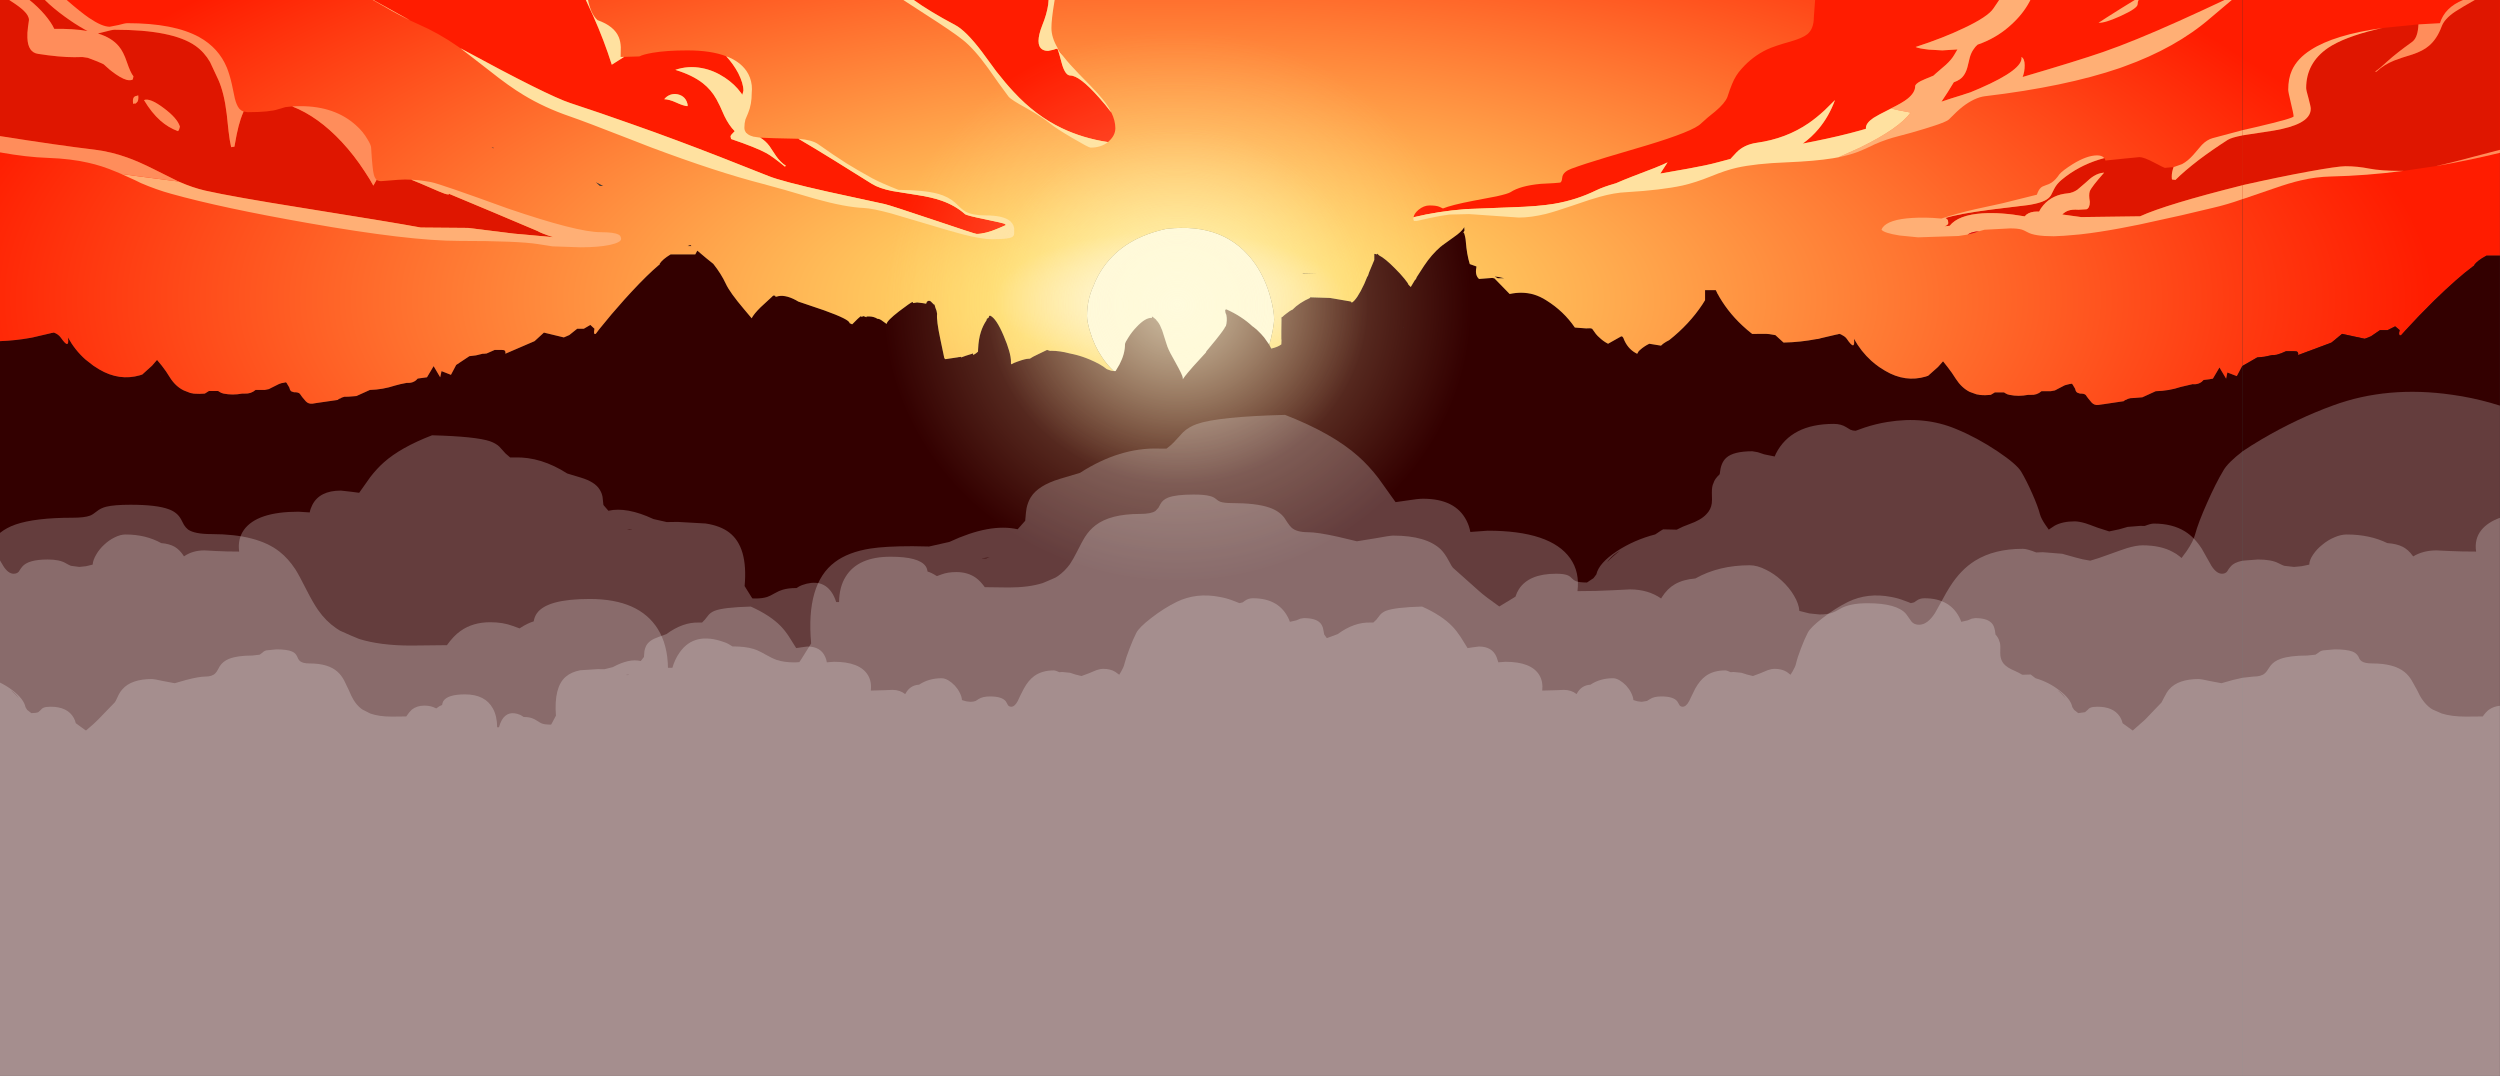 <?xml version="1.0" encoding="UTF-8" standalone="no"?>
<svg xmlns:ffdec="https://www.free-decompiler.com/flash" xmlns:xlink="http://www.w3.org/1999/xlink" ffdec:objectType="shape" height="680.0px" width="1580.0px" xmlns="http://www.w3.org/2000/svg">
  <rect width="100%" height="100%" fill="#333333" stroke="none"/>
  <g transform="matrix(1.0, 0.0, 0.0, 1.0, 0.0, 0.0)">
    <path d="M1250.35 249.4 L1251.25 249.6 1251.35 249.6 Q1254.65 249.95 1258.15 249.55 L1260.75 248.0 1266.55 248.0 1267.5 248.6 Q1268.65 249.35 1270.0 249.55 1275.65 250.75 1281.75 249.55 L1283.4 249.55 Q1287.35 249.8 1290.2 247.25 L1296.0 247.25 1298.7 246.75 1299.95 246.1 Q1300.05 246.0 1300.1 246.0 L1304.95 243.5 1306.6 243.05 1308.05 242.7 1309.5 242.5 1310.15 243.4 1310.5 244.05 1311.05 244.95 Q1311.6 245.7 1311.7 246.5 1312.0 247.65 1312.95 248.2 L1314.55 248.75 1315.35 248.75 Q1316.6 248.75 1317.6 249.2 1318.3 249.55 1318.75 250.45 L1319.75 251.8 1321.9 254.4 Q1323.65 256.3 1326.3 255.9 L1329.05 255.5 1329.15 255.5 1342.25 253.55 1342.3 253.4 1342.5 253.25 1342.65 253.2 1342.9 252.95 1343.05 252.95 1343.1 252.85 1343.85 252.6 1344.8 252.1 1346.4 251.65 1349.05 251.5 1353.95 251.1 1362.4 247.25 Q1370.7 247.05 1378.2 244.55 L1385.9 242.75 1386.45 242.85 Q1389.35 242.95 1391.5 241.3 L1391.8 241.0 1391.9 240.85 1392.0 240.8 Q1392.05 240.65 1392.2 240.65 L1392.25 240.55 1392.65 240.15 1396.65 239.65 1396.8 239.6 1398.55 239.3 1402.7 232.25 1406.9 239.3 1407.7 235.4 1413.65 237.7 1416.95 231.45 1417.35 231.2 1417.35 680.0 0.0 680.0 0.0 215.6 Q9.8 215.25 19.4 213.5 L20.15 213.35 21.15 213.15 21.95 212.95 31.8 210.65 32.5 210.45 33.05 210.4 33.75 210.2 33.9 210.2 34.1 210.25 34.65 210.4 36.15 211.2 Q37.55 212.1 38.5 213.45 44.05 221.45 42.95 213.25 47.35 221.3 54.0 227.2 L59.0 231.1 62.6 233.4 Q75.4 241.0 88.55 237.15 L89.15 236.9 89.85 236.75 96.1 231.1 99.25 227.45 99.35 227.6 102.25 231.1 Q105.05 234.65 107.45 238.65 111.0 244.25 116.15 246.75 L120.25 248.35 120.45 248.4 120.8 248.45 120.85 248.45 121.45 248.6 121.65 248.6 122.5 248.8 122.7 248.8 Q126.0 249.05 129.45 248.75 L132.05 247.1 137.85 247.1 138.75 247.7 Q139.9 248.45 141.3 248.75 147.05 249.9 153.05 248.75 L154.7 248.75 Q158.65 248.95 161.5 246.45 L167.3 246.45 169.95 245.9 171.3 245.2 171.4 245.15 176.3 242.7 177.9 242.15 179.35 241.9 180.75 241.6 181.5 242.55 181.8 243.2 182.35 244.05 Q182.9 244.8 183.1 245.7 183.3 246.75 184.25 247.4 L185.8 247.9 186.7 247.9 Q187.9 247.9 188.9 248.4 189.6 248.75 190.0 249.55 L191.0 250.95 193.25 253.6 Q194.95 255.45 197.6 255.1 L200.35 254.65 200.4 254.65 213.5 252.75 213.55 252.6 213.8 252.45 213.95 252.3 214.3 252.1 214.35 252.05 214.45 252.0 215.1 251.8 216.05 251.25 217.65 250.75 220.3 250.7 225.25 250.3 233.75 246.45 Q242.0 246.2 249.55 243.7 252.9 242.7 257.2 241.95 L257.75 242.0 Q260.7 242.1 262.85 240.4 L263.1 240.15 263.25 240.05 263.3 239.9 263.5 239.8 263.6 239.65 264.0 239.25 269.85 238.45 274.05 231.4 278.2 238.45 279.05 234.55 285.0 236.9 288.3 230.65 296.65 225.1 300.8 224.6 305.1 223.55 306.0 223.55 307.55 223.4 312.65 221.15 313.85 221.15 314.35 221.15 316.85 221.15 318.35 221.25 319.0 221.55 Q319.6 222.15 319.4 223.55 L337.85 215.6 343.75 210.2 356.35 213.25 359.8 211.75 364.8 207.75 369.0 207.75 373.1 205.35 375.7 207.75 375.45 209.5 Q375.3 211.65 376.55 210.95 L378.7 208.1 Q386.3 198.6 394.65 189.3 L398.9 184.65 Q409.25 173.5 416.4 167.5 L417.1 166.9 417.05 166.9 416.9 166.7 Q418.65 163.9 423.8 160.8 L439.4 160.8 440.7 158.4 446.45 163.25 450.8 166.75 Q455.8 173.05 458.7 179.3 461.2 184.8 470.3 195.5 L475.05 201.15 Q476.45 198.4 480.7 194.2 L487.9 187.55 488.0 187.3 488.2 187.3 488.8 186.75 489.95 186.9 489.95 187.4 490.7 187.5 Q495.7 185.8 503.0 189.7 L504.55 190.6 520.9 196.15 Q536.9 201.9 536.9 204.15 L536.9 204.2 538.5 204.95 Q538.55 204.85 538.7 204.85 542.5 200.9 544.1 199.8 L544.65 200.3 Q545.25 199.8 545.8 199.8 L547.6 200.5 547.55 200.2 547.9 200.0 549.3 200.0 Q552.2 200.0 554.6 201.5 555.65 201.45 556.8 202.2 L560.35 204.75 Q560.45 202.75 568.2 196.75 575.55 191.15 576.75 190.8 L577.1 191.55 579.6 191.15 583.35 191.6 585.3 191.95 585.8 190.75 Q586.85 189.6 588.2 190.45 L590.2 192.45 590.6 192.5 591.2 194.55 Q592.05 196.35 592.25 198.35 591.75 202.45 594.3 214.4 L596.8 226.35 597.45 227.0 605.85 225.75 606.0 225.55 606.15 225.7 607.5 225.5 607.3 225.95 Q609.8 224.95 614.75 223.45 L614.9 223.25 615.05 224.05 615.05 224.4 616.75 223.35 618.1 222.25 618.15 220.75 Q618.45 214.3 619.9 209.85 621.15 205.85 623.45 202.45 L623.7 201.5 624.6 200.9 624.95 200.5 Q624.95 199.8 625.3 199.6 L625.7 199.5 625.8 199.5 Q629.65 201.15 634.35 212.3 638.95 223.05 638.95 228.7 L638.9 229.4 639.1 230.25 Q640.75 229.3 643.0 228.55 648.0 226.7 650.3 226.7 L650.5 226.5 650.6 226.85 Q652.45 225.55 656.25 223.8 L661.75 221.15 663.65 221.75 664.5 221.7 Q669.8 221.7 676.0 223.35 L678.8 223.95 Q683.7 225.1 688.7 227.2 695.85 230.25 699.5 233.3 702.25 234.45 703.85 234.5 L703.95 234.5 704.05 234.5 705.1 234.5 705.1 234.45 707.55 230.25 Q711.0 223.65 711.0 217.55 711.0 216.5 713.15 213.25 715.4 209.65 718.3 206.65 724.0 200.55 728.05 200.9 L728.0 199.95 Q729.15 200.65 730.05 201.5 L730.75 202.05 730.7 202.2 Q732.25 203.75 733.25 205.85 L734.55 208.9 736.9 216.3 737.8 219.05 Q739.05 222.4 742.85 228.95 747.55 237.35 747.55 238.9 L747.5 239.7 Q748.8 237.75 750.75 235.45 752.9 232.75 759.95 225.15 L762.1 222.8 762.4 222.05 768.25 214.95 Q774.3 207.4 774.3 206.45 L774.3 206.3 774.45 206.45 774.65 206.2 774.7 206.3 Q775.75 202.6 775.05 199.05 L774.7 198.1 774.45 197.85 Q774.4 197.7 774.5 197.65 L774.3 196.5 Q774.3 195.7 774.5 195.7 L775.05 195.5 Q784.7 199.8 791.6 206.25 L791.75 206.3 791.8 206.4 791.85 206.5 792.0 206.5 Q794.25 208.1 796.35 210.4 L797.0 211.05 799.0 213.35 802.2 217.9 803.45 220.3 Q807.55 219.35 809.8 217.65 L809.9 214.95 809.8 214.25 809.8 213.3 809.8 209.05 809.9 201.85 809.8 201.4 809.95 201.05 809.95 200.3 810.5 200.3 Q811.3 199.4 813.15 198.05 815.35 196.25 816.85 195.7 821.05 191.35 828.05 188.25 L827.85 187.9 840.6 188.3 853.1 190.45 Q853.9 190.45 854.3 191.3 857.55 189.45 862.2 179.45 L864.05 175.0 864.55 174.3 865.3 172.05 868.55 164.25 868.55 160.45 Q869.3 160.45 870.1 160.8 L870.4 160.3 871.6 161.4 Q875.45 163.35 881.6 169.6 885.05 173.0 887.6 176.15 889.9 178.95 890.1 179.85 L891.6 181.4 894.1 177.2 894.9 176.3 895.4 175.1 900.0 168.0 Q904.75 160.85 910.5 155.9 L910.95 155.6 911.45 155.15 919.15 149.6 Q923.45 146.65 925.15 144.0 L925.4 143.5 925.55 145.75 924.4 147.6 925.15 146.85 Q926.2 149.75 926.4 152.75 927.0 160.75 928.9 166.9 L933.1 168.4 933.05 169.15 Q932.1 173.95 934.75 176.3 L943.15 175.65 944.5 175.95 954.1 185.8 Q962.0 184.1 969.1 186.05 973.35 187.3 977.3 189.85 988.25 196.65 995.3 207.0 L998.3 207.25 998.3 207.15 998.4 207.25 1002.5 207.55 Q1004.65 207.4 1005.9 207.55 L1005.9 207.8 1006.25 207.8 1008.6 211.05 1009.75 212.35 1010.2 212.75 1011.4 213.85 Q1013.55 215.85 1016.3 217.25 L1024.65 212.55 1025.35 212.75 1025.75 213.25 1026.2 214.05 1026.2 214.2 Q1028.55 220.05 1033.4 222.9 L1034.7 223.6 1035.65 221.95 1036.4 221.25 Q1039.1 218.8 1042.35 217.25 L1049.75 218.45 1051.1 217.25 Q1052.9 215.95 1054.95 214.95 1067.65 204.9 1075.95 192.35 L1077.6 189.7 1077.6 183.35 1084.35 183.35 1084.55 183.75 1084.75 184.1 1084.95 184.5 1085.35 185.4 1085.95 186.4 1086.65 187.7 Q1093.3 199.05 1103.7 208.0 L1103.8 208.1 1104.5 208.7 1105.1 209.15 1105.4 209.45 1105.55 209.45 1105.65 209.65 1107.4 211.05 1107.85 211.05 1112.9 211.0 1116.25 211.0 1118.15 211.15 1122.05 211.8 1127.2 216.5 Q1137.75 216.3 1148.05 214.3 L1148.8 214.25 1149.9 214.0 1150.75 213.75 1160.55 211.45 1161.2 211.35 1161.75 211.2 1162.5 211.0 1162.6 211.05 1162.8 211.15 1163.3 211.25 1164.8 212.1 Q1166.3 212.9 1167.25 214.25 1172.7 222.3 1171.7 214.1 1176.15 222.1 1182.65 228.0 1185.0 230.1 1187.7 232.0 L1191.35 234.3 Q1204.1 241.9 1217.25 237.95 L1217.85 237.7 1218.5 237.55 1224.75 232.0 1225.65 231.0 1228.0 228.35 1228.05 228.4 1230.9 232.0 Q1233.65 235.5 1236.1 239.45 1239.7 245.05 1244.8 247.65 L1248.95 249.15 1249.15 249.2 1249.3 249.25 1249.55 249.35 1250.35 249.4 M1229.95 267.3 L1230.05 267.25 1229.65 267.25 1229.95 267.3 M947.4 175.1 L950.6 175.85 946.55 175.85 945.05 175.0 944.8 174.75 947.4 175.1 M823.45 172.85 L823.2 172.6 833.05 172.85 823.45 172.85 M887.15 207.05 L887.2 207.25 887.4 206.5 887.15 207.05 M436.25 154.85 L437.0 155.5 434.6 155.5 Q435.4 155.1 436.25 154.85 M101.2 266.5 L101.35 266.4 100.95 266.4 101.2 266.5" fill="#330000" fill-rule="evenodd" stroke="none"/>
    <path d="M802.2 217.9 L799.0 213.35 797.0 211.05 796.35 210.4 Q794.25 208.1 792.0 206.5 L791.85 206.5 791.8 206.4 791.75 206.3 791.6 206.25 Q784.7 199.8 775.05 195.5 L774.5 195.7 Q774.3 195.7 774.3 196.5 L774.5 197.65 Q774.4 197.7 774.45 197.85 L774.7 198.1 775.05 199.05 Q775.75 202.6 774.7 206.3 L774.65 206.2 774.45 206.45 774.3 206.3 774.3 206.45 Q774.3 207.4 768.25 214.95 L762.4 222.05 762.1 222.8 759.95 225.15 Q752.9 232.75 750.75 235.45 748.8 237.75 747.5 239.7 L747.55 238.9 Q747.55 237.35 742.85 228.95 739.05 222.4 737.8 219.05 L736.9 216.3 734.55 208.9 733.25 205.85 Q732.25 203.75 730.7 202.2 L730.75 202.05 730.05 201.5 Q729.15 200.65 728.0 199.95 L728.05 200.9 Q724.0 200.55 718.3 206.65 715.4 209.65 713.15 213.25 711.0 216.5 711.0 217.55 711.0 223.65 707.55 230.25 L705.1 234.45 705.1 234.5 704.05 234.5 703.95 234.5 703.85 234.5 Q699.7 230.65 696.4 225.65 691.45 218.3 688.85 209.35 687.0 203.15 687.0 199.8 687.0 189.45 691.05 180.8 693.35 174.55 697.5 168.7 710.3 150.45 737.05 144.65 775.0 140.2 793.5 167.1 799.75 176.25 802.95 188.05 805.25 196.45 805.25 202.1 805.25 203.8 804.35 208.85 803.45 213.55 802.2 217.9" fill="#fffff0" fill-rule="evenodd" stroke="none"/>
    <path d="M1417.35 231.2 L1416.95 231.45 1413.65 237.7 1407.7 235.4 1406.9 239.3 1402.7 232.25 1398.55 239.3 1396.8 239.6 1396.65 239.65 1392.65 240.15 1392.25 240.55 1392.2 240.65 Q1392.05 240.65 1392.0 240.8 L1391.9 240.85 1391.8 241.0 1391.5 241.3 Q1389.35 242.95 1386.45 242.85 L1385.9 242.75 1378.2 244.55 Q1370.7 247.05 1362.4 247.25 L1353.95 251.1 1349.05 251.5 1346.4 251.65 1344.8 252.1 1343.85 252.6 1343.1 252.85 1343.05 252.95 1342.9 252.95 1342.65 253.2 1342.5 253.25 1342.3 253.4 1342.25 253.55 1329.15 255.5 1329.05 255.5 1326.3 255.9 Q1323.65 256.3 1321.9 254.4 L1319.75 251.8 1318.75 250.45 Q1318.3 249.55 1317.6 249.2 1316.6 248.75 1315.35 248.75 L1314.55 248.75 1312.95 248.2 Q1312.0 247.65 1311.7 246.5 1311.6 245.7 1311.05 244.95 L1310.5 244.05 1310.15 243.4 1309.5 242.5 1308.05 242.7 1306.6 243.05 1304.95 243.5 1300.1 246.0 Q1300.05 246.0 1299.95 246.1 L1298.7 246.75 1296.0 247.25 1290.2 247.25 Q1287.35 249.8 1283.4 249.55 L1281.75 249.55 Q1275.65 250.75 1270.0 249.55 1268.65 249.35 1267.5 248.6 L1266.55 248.0 1260.75 248.0 1258.15 249.55 Q1254.65 249.95 1251.35 249.6 L1251.25 249.6 1250.35 249.4 1249.3 249.25 1249.15 249.2 1248.95 249.15 1244.8 247.65 Q1239.7 245.05 1236.1 239.45 1233.65 235.5 1230.9 232.0 L1228.05 228.4 1228.0 228.35 1225.65 231.0 1224.75 232.0 1218.5 237.55 1217.85 237.7 1217.25 237.95 Q1204.1 241.9 1191.35 234.3 L1187.7 232.0 Q1185.0 230.1 1182.65 228.0 1176.15 222.1 1171.7 214.1 1172.7 222.3 1167.25 214.25 1166.3 212.9 1164.8 212.1 L1163.3 211.25 1162.8 211.15 1162.6 211.05 1162.5 211.0 1161.75 211.2 1161.2 211.35 1160.55 211.45 1150.75 213.75 1149.9 214.0 1148.8 214.25 1148.05 214.3 Q1137.75 216.3 1127.2 216.5 L1122.05 211.8 1118.15 211.15 1116.25 211.0 1112.9 211.0 1107.85 211.05 1107.4 211.05 1105.65 209.65 1105.55 209.45 1105.4 209.45 1105.1 209.15 1104.5 208.7 1103.8 208.1 1103.7 208.0 Q1093.3 199.05 1086.65 187.7 L1085.95 186.4 1085.35 185.4 1084.95 184.5 1084.75 184.1 1084.55 183.75 1084.35 183.35 1077.6 183.35 1077.6 189.7 1075.95 192.35 Q1067.65 204.9 1054.95 214.95 1052.9 215.95 1051.1 217.25 L1049.75 218.45 1042.35 217.25 Q1039.1 218.8 1036.4 221.25 L1035.65 221.95 1034.7 223.6 1033.4 222.9 Q1028.55 220.05 1026.2 214.2 L1026.2 214.05 1025.75 213.25 1025.35 212.75 1024.65 212.55 1016.3 217.25 Q1013.55 215.85 1011.4 213.85 L1010.2 212.75 1009.75 212.35 1008.6 211.05 1006.25 207.8 1005.9 207.8 1005.9 207.55 Q1004.65 207.4 1002.5 207.55 L998.4 207.25 998.3 207.15 998.3 207.25 995.3 207.0 Q988.25 196.65 977.3 189.85 973.35 187.3 969.1 186.05 962.0 184.1 954.1 185.8 L944.5 175.95 943.15 175.65 934.75 176.3 Q932.1 173.95 933.05 169.15 L933.1 168.4 928.9 166.9 Q927.0 160.75 926.4 152.75 926.2 149.75 925.15 146.85 L924.4 147.6 925.55 145.75 925.4 143.5 925.15 144.0 Q923.45 146.65 919.15 149.6 L911.45 155.15 910.95 155.6 910.5 155.9 Q904.75 160.85 900.0 168.0 L895.4 175.1 894.9 176.3 894.1 177.2 891.6 181.4 890.1 179.85 Q889.9 178.95 887.6 176.15 885.05 173.0 881.6 169.6 875.45 163.35 871.6 161.4 L870.4 160.3 870.1 160.8 Q869.3 160.45 868.55 160.45 L868.55 164.25 865.3 172.05 864.55 174.3 864.05 175.0 862.2 179.45 Q857.55 189.45 854.3 191.3 853.9 190.45 853.1 190.45 L840.6 188.3 827.85 187.9 828.05 188.25 Q821.05 191.35 816.85 195.7 815.35 196.25 813.15 198.05 811.3 199.4 810.5 200.3 L809.95 200.3 809.95 201.05 809.8 201.4 809.9 201.85 809.8 209.05 809.8 213.3 809.8 214.25 809.9 214.95 809.8 217.65 Q807.55 219.35 803.45 220.3 L802.2 217.9 Q803.45 213.55 804.35 208.85 805.25 203.8 805.25 202.1 805.25 196.45 802.95 188.05 799.75 176.25 793.5 167.1 775.0 140.2 737.05 144.65 710.3 150.45 697.5 168.7 693.35 174.55 691.05 180.8 687.0 189.45 687.0 199.8 687.0 203.15 688.85 209.35 691.45 218.3 696.4 225.65 699.7 230.65 703.85 234.5 702.25 234.45 699.5 233.3 695.85 230.25 688.7 227.2 683.7 225.1 678.8 223.95 L676.0 223.35 Q669.8 221.7 664.5 221.7 L663.65 221.75 661.75 221.15 656.25 223.8 Q652.45 225.55 650.6 226.85 L650.5 226.5 650.3 226.7 Q648.0 226.7 643.0 228.55 640.75 229.3 639.1 230.25 L638.9 229.4 638.95 228.7 Q638.95 223.05 634.35 212.3 629.65 201.15 625.8 199.5 L625.7 199.5 625.3 199.6 Q624.95 199.8 624.95 200.5 L624.6 200.9 623.7 201.5 623.45 202.45 Q621.15 205.85 619.9 209.85 618.45 214.3 618.15 220.75 L618.1 222.25 616.75 223.35 615.05 224.4 615.05 224.05 614.9 223.25 614.75 223.45 Q609.8 224.95 607.3 225.95 L607.5 225.5 606.15 225.7 606.0 225.55 605.85 225.75 597.45 227.0 596.8 226.35 594.3 214.4 Q591.75 202.45 592.25 198.35 592.05 196.35 591.2 194.55 L590.6 192.5 590.2 192.45 588.2 190.45 Q586.85 189.6 585.8 190.75 L585.3 191.95 583.35 191.6 579.6 191.15 577.1 191.55 576.75 190.8 Q575.55 191.15 568.2 196.75 560.45 202.75 560.35 204.75 L556.8 202.2 Q555.65 201.45 554.6 201.5 552.2 200.0 549.3 200.0 L547.9 200.0 547.55 200.2 547.6 200.5 545.8 199.8 Q545.25 199.8 544.65 200.3 L544.1 199.8 Q542.5 200.9 538.7 204.85 538.55 204.85 538.5 204.95 L536.9 204.2 536.9 204.15 Q536.9 201.9 520.9 196.15 L504.55 190.6 503.0 189.7 Q495.7 185.8 490.7 187.5 L489.95 187.4 489.95 186.9 488.8 186.75 488.2 187.3 488.0 187.3 487.9 187.55 480.7 194.2 Q476.45 198.4 475.05 201.15 L470.3 195.5 Q461.2 184.8 458.7 179.3 455.8 173.05 450.8 166.75 L446.45 163.25 440.7 158.4 439.4 160.8 423.8 160.8 Q418.65 163.9 416.9 166.7 L417.05 166.9 417.1 166.9 416.4 167.5 Q409.25 173.5 398.9 184.65 L394.65 189.3 Q386.3 198.6 378.7 208.1 L376.55 210.95 Q375.3 211.65 375.45 209.5 L375.7 207.75 373.1 205.35 369.0 207.75 364.8 207.75 359.8 211.75 356.35 213.25 343.75 210.2 337.85 215.6 319.4 223.55 Q319.6 222.15 319.0 221.55 L318.35 221.25 316.85 221.15 314.35 221.15 313.85 221.15 312.65 221.15 307.55 223.4 306.0 223.55 305.1 223.55 300.8 224.6 296.65 225.1 288.3 230.65 285.0 236.9 279.05 234.55 278.2 238.45 274.05 231.4 269.85 238.45 264.0 239.25 263.6 239.65 263.5 239.8 263.3 239.9 263.25 240.05 263.1 240.15 262.85 240.4 Q260.7 242.1 257.75 242.0 L257.2 241.95 Q252.9 242.7 249.55 243.7 242.0 246.2 233.75 246.45 L225.25 250.3 220.3 250.7 217.65 250.75 216.05 251.25 215.1 251.8 214.45 252.0 214.35 252.05 214.3 252.1 213.95 252.3 213.8 252.45 213.55 252.6 213.5 252.75 200.4 254.65 200.35 254.65 197.6 255.1 Q194.95 255.45 193.25 253.6 L191.0 250.95 190.0 249.55 Q189.6 248.75 188.9 248.4 187.9 247.9 186.7 247.9 L185.8 247.9 184.25 247.4 Q183.3 246.75 183.1 245.7 182.9 244.8 182.35 244.05 L181.8 243.2 181.5 242.55 180.75 241.6 179.35 241.9 177.9 242.15 176.3 242.7 171.4 245.15 171.3 245.2 169.95 245.9 167.3 246.45 161.5 246.45 Q158.65 248.95 154.7 248.75 L153.05 248.75 Q147.05 249.9 141.3 248.75 139.9 248.45 138.75 247.7 L137.85 247.1 132.05 247.1 129.45 248.75 Q126.0 249.05 122.7 248.8 L122.5 248.8 121.65 248.6 121.45 248.6 120.85 248.45 120.8 248.45 120.45 248.4 120.25 248.35 116.15 246.75 Q111.0 244.25 107.45 238.65 105.05 234.65 102.25 231.1 L99.35 227.6 99.25 227.45 96.1 231.1 89.85 236.75 89.15 236.9 88.55 237.15 Q75.4 241.0 62.6 233.4 L59.0 231.1 54.0 227.2 Q47.35 221.3 42.95 213.25 44.05 221.45 38.5 213.45 37.55 212.1 36.15 211.2 L34.65 210.4 34.1 210.25 33.9 210.2 33.75 210.2 33.05 210.4 32.5 210.45 31.8 210.65 21.95 212.95 21.15 213.15 20.15 213.35 19.4 213.5 Q9.8 215.25 0.0 215.6 L0.0 0.0 1417.35 0.0 1417.35 231.2 M823.45 172.85 L833.05 172.85 823.2 172.6 823.45 172.85 M947.4 175.1 L944.8 174.75 945.05 175.0 946.55 175.85 950.6 175.85 947.4 175.1 M381.25 57.0 L378.85 54.7 378.85 54.95 380.3 56.6 Q381.8 58.25 382.6 58.5 L381.25 57.0 M381.2 117.55 L376.55 115.15 379.05 117.45 381.2 117.55 M436.25 154.85 Q435.4 155.1 434.6 155.5 L437.0 155.5 436.25 154.85 M311.8 93.75 L311.9 93.3 310.7 93.2 Q311.25 93.4 311.8 93.75" fill="url(#gradient0)" fill-rule="evenodd" stroke="none"/>
    <path d="M1520.2 55.8 L1521.85 57.5 Q1523.5 59.1 1524.5 59.3 L1522.95 57.8 1520.2 55.5 1520.2 55.8 M1579.95 161.6 L1571.4 161.6 Q1565.65 164.7 1563.65 167.55 L1563.7 167.7 1563.8 167.75 1563.0 168.3 Q1553.25 175.5 1538.2 190.15 1528.7 199.5 1520.1 208.95 L1517.55 211.8 Q1516.15 212.55 1516.2 210.4 L1516.6 208.65 1513.75 206.25 1508.95 208.65 1504.15 208.65 1498.45 212.55 1494.5 214.1 1480.2 211.0 1473.5 216.5 1452.4 224.4 Q1452.65 223.0 1451.95 222.4 1451.75 222.15 1451.2 222.05 L1449.55 221.95 1446.65 221.95 1446.1 221.95 1444.8 221.95 Q1441.8 223.4 1438.9 224.2 L1437.1 224.4 1436.1 224.4 1431.15 225.45 1426.55 225.9 1417.35 231.2 1417.35 0.0 1580.0 0.0 1579.95 161.6 M1443.75 94.6 L1443.95 94.15 1442.5 94.05 Q1443.15 94.25 1443.75 94.6" fill="url(#gradient1)" fill-rule="evenodd" stroke="none"/>
    <path d="M1417.35 231.2 L1426.55 225.9 1431.15 225.45 1436.1 224.4 1437.1 224.4 1438.9 224.2 Q1441.8 223.4 1444.8 221.95 L1446.1 221.95 1446.65 221.95 1449.55 221.95 1451.2 222.05 Q1451.75 222.15 1451.95 222.4 1452.65 223.0 1452.4 224.4 L1473.5 216.5 1480.2 211.0 1494.5 214.1 1498.45 212.55 1504.15 208.65 1508.95 208.65 1513.75 206.25 1516.6 208.65 1516.2 210.4 Q1516.15 212.55 1517.55 211.8 L1520.1 208.95 Q1528.7 199.5 1538.2 190.15 1553.25 175.5 1563.0 168.3 L1563.8 167.75 1563.7 167.7 1563.65 167.55 Q1565.65 164.7 1571.4 161.6 L1579.95 161.6 1579.95 680.0 1417.35 680.0 1417.35 231.2" fill="#330000" fill-rule="evenodd" stroke="none"/>
    <path d="M1373.7 105.6 Q1372.55 108.85 1372.55 111.55 1372.55 113.35 1372.8 113.45 L1374.9 113.7 Q1380.25 108.3 1389.8 100.95 1398.25 94.6 1408.0 88.35 1410.35 86.9 1417.35 85.55 L1417.35 117.05 Q1368.95 129.2 1352.55 136.7 L1315.35 137.2 1303.35 135.55 Q1305.05 133.9 1307.05 133.15 1309.55 132.25 1313.65 132.55 L1318.75 132.25 Q1320.75 131.4 1320.75 127.55 1320.0 123.05 1320.7 120.95 1321.65 118.3 1329.8 109.1 1326.3 109.35 1323.15 111.35 1321.15 112.55 1317.95 115.6 L1312.85 119.95 Q1309.95 121.9 1306.8 122.2 1297.15 123.05 1291.45 129.65 1289.7 131.65 1288.7 133.75 L1287.4 133.7 Q1283.3 133.7 1280.75 135.6 L1279.6 136.75 Q1264.6 134.1 1252.9 134.85 1237.65 135.85 1232.2 142.7 L1228.95 143.05 Q1231.3 142.1 1231.3 141.0 1231.3 139.3 1230.7 138.7 L1229.55 137.75 Q1238.45 135.0 1258.8 132.4 L1282.15 129.55 Q1289.05 128.4 1292.2 126.8 1294.9 125.5 1296.2 123.4 L1298.35 119.15 Q1299.9 116.2 1302.85 113.7 1313.2 105.05 1326.45 100.9 1328.05 100.35 1329.85 99.9 1330.55 100.65 1330.6 101.45 L1339.6 100.55 1341.35 100.35 1352.15 99.3 Q1354.85 99.3 1361.25 102.65 1367.8 106.1 1368.15 106.1 L1373.7 105.6 M0.0 86.0 L0.0 0.0 5.8 0.0 7.05 0.8 Q12.5 4.3 15.05 6.8 18.3 9.9 18.3 12.65 L17.7 16.95 Q17.15 20.95 17.3 23.9 17.65 33.15 24.1 34.05 37.5 36.15 47.0 36.15 L52.15 36.05 55.5 36.55 60.5 38.45 Q64.9 40.25 65.45 40.6 69.05 44.05 73.05 46.85 78.65 50.7 81.7 50.7 83.6 50.7 83.95 50.1 L84.35 48.25 Q82.45 45.95 80.2 39.25 77.95 32.55 75.1 29.25 70.7 23.9 62.15 21.25 L61.9 21.15 65.95 20.15 Q70.9 18.8 72.4 18.8 109.05 18.8 123.5 28.95 129.1 32.9 132.75 39.2 L138.0 50.45 Q141.7 58.75 143.3 72.2 L144.45 82.9 Q145.15 89.0 146.1 93.0 L148.15 92.7 149.55 85.1 Q150.75 79.3 152.1 75.25 153.0 72.6 153.95 70.5 L156.55 70.9 Q170.4 70.9 175.95 69.0 L180.4 67.7 184.65 67.25 Q201.0 73.6 216.05 89.75 223.8 98.05 230.5 108.35 233.95 113.5 235.95 117.3 L238.0 113.65 Q238.95 114.4 240.7 114.5 L251.55 113.65 Q255.9 113.3 260.55 113.6 L260.0 113.6 Q262.45 114.5 265.75 115.95 281.2 122.8 282.5 122.8 L283.75 122.85 283.7 122.45 311.45 134.05 339.6 145.95 Q342.1 147.45 349.65 149.9 L324.7 147.65 295.9 144.05 265.95 143.8 Q247.8 140.45 191.45 131.45 146.9 124.35 130.1 120.55 L129.45 120.4 Q121.85 118.65 113.5 115.0 L113.35 114.95 112.95 114.75 112.9 114.75 97.25 106.95 Q87.5 102.05 80.4 99.55 70.45 95.95 59.9 94.6 37.15 91.9 0.0 86.0 M18.65 0.0 L28.35 0.0 Q33.55 5.15 40.85 10.45 47.05 15.0 53.2 18.45 L55.3 19.6 Q46.55 18.05 34.3 18.25 32.55 14.35 28.3 9.3 24.0 4.3 18.65 0.0 M101.4 76.25 Q106.4 80.65 112.5 82.9 L113.1 82.05 113.7 80.05 Q112.15 74.75 103.4 68.25 94.65 61.7 91.0 63.25 95.8 71.3 101.4 76.25 M87.15 60.1 L86.9 60.55 Q84.0 60.55 84.0 63.85 84.0 65.55 84.35 65.7 L84.6 65.45 85.75 65.45 86.85 64.3 Q87.45 63.45 87.45 61.75 87.45 60.05 87.15 60.1" fill="#df1600" fill-rule="evenodd" stroke="none"/>
    <path d="M1405.9 0.0 L1392.2 6.4 Q1360.7 21.0 1339.6 29.05 L1328.9 32.95 Q1312.8 38.5 1278.3 48.65 1279.6 45.35 1279.6 41.3 1279.6 37.1 1277.55 36.0 1278.95 43.75 1251.35 55.8 L1245.3 58.35 1241.1 59.7 Q1240.95 59.7 1240.9 59.8 L1233.2 62.2 1230.65 63.05 1229.0 63.6 1227.0 64.25 1231.05 58.1 1234.8 52.0 Q1237.05 51.2 1238.55 50.15 1242.25 47.65 1243.65 41.5 L1244.9 36.35 Q1245.75 33.3 1247.3 31.15 1248.3 29.55 1249.85 28.2 L1252.7 27.15 Q1263.1 23.0 1271.15 15.55 1278.5 8.9 1282.7 1.0 L1283.2 0.0 1349.15 0.0 Q1346.0 1.85 1340.7 5.2 L1339.6 5.9 Q1330.3 11.7 1326.3 14.4 1330.3 14.6 1339.6 10.4 L1340.7 9.9 Q1351.0 5.2 1351.0 2.65 1351.0 1.1 1351.65 0.0 L1405.9 0.0 M1263.45 0.0 L1259.8 5.4 Q1256.35 10.55 1241.5 17.6 1228.35 23.95 1210.65 29.7 1212.4 30.6 1218.95 31.35 L1227.5 31.85 1237.1 31.25 1235.1 34.65 Q1233.35 37.7 1229.8 40.95 L1223.6 46.3 Q1222.65 47.1 1221.9 47.85 L1221.85 47.85 Q1215.65 50.35 1213.8 51.3 1210.4 53.15 1210.4 54.5 1210.4 58.55 1205.45 62.5 1202.35 64.95 1195.15 68.5 L1194.8 68.75 Q1186.55 72.85 1184.05 74.5 1179.25 77.75 1179.25 80.85 L1179.25 81.4 1175.8 82.4 Q1163.05 86.0 1146.6 89.3 L1139.35 90.75 Q1144.9 86.75 1149.35 81.45 1155.95 73.55 1159.7 63.25 L1153.05 69.8 Q1148.05 74.4 1143.15 77.8 1128.85 87.65 1110.25 90.25 1102.3 91.4 1097.5 96.3 L1093.65 100.45 1085.55 102.6 Q1078.85 104.45 1067.1 106.55 L1049.3 109.7 1050.45 107.9 1053.9 102.6 Q1052.05 103.6 1045.6 106.2 L1031.8 111.5 Q1025.85 113.8 1021.1 115.9 L1021.0 115.9 Q1013.45 118.05 1008.8 120.3 996.35 126.4 982.25 128.8 972.2 130.5 955.6 131.0 L926.4 132.15 Q909.0 133.5 893.35 137.3 893.7 135.0 896.5 132.6 899.85 129.85 903.45 129.85 907.6 129.85 909.6 130.65 L911.95 131.75 Q917.3 129.55 931.05 126.9 L945.75 124.1 Q952.95 122.5 954.65 121.45 960.7 117.45 973.6 116.2 L982.0 115.75 986.05 115.4 Q986.85 114.95 987.1 113.7 L987.45 111.55 Q988.25 108.45 993.05 106.65 1000.95 103.7 1015.45 99.35 L1040.6 91.9 Q1070.4 82.9 1075.1 78.0 L1079.2 74.35 1084.05 70.4 Q1090.15 65.25 1091.7 61.35 1093.3 56.35 1094.65 53.15 1096.95 47.45 1100.75 43.4 1107.7 35.55 1116.8 31.25 1121.55 29.05 1131.6 26.25 1139.35 24.0 1142.2 21.65 1146.35 18.25 1146.35 10.85 L1147.15 0.0 1263.45 0.0 M662.7 0.0 L662.45 2.95 Q661.55 9.05 658.65 16.15 656.35 22.05 656.35 25.9 656.35 27.85 656.95 29.15 658.35 32.15 662.45 32.15 L665.7 31.45 Q667.35 30.8 668.3 30.8 669.25 33.0 671.3 40.95 673.4 47.7 676.4 47.7 682.2 47.7 694.45 61.5 698.65 66.15 702.4 71.15 704.9 76.3 704.9 81.0 704.9 85.6 700.8 89.25 L700.25 89.8 Q684.4 87.4 671.15 81.05 654.6 73.2 640.65 58.1 635.5 52.6 629.65 45.1 L620.6 32.75 Q610.45 19.35 603.65 15.8 587.5 7.2 577.5 0.0 L662.7 0.0 M671.4 34.9 Q669.15 32.4 668.4 30.3 669.4 32.2 670.8 34.05 L671.4 34.9 M458.95 35.55 Q463.6 40.6 466.6 46.3 469.85 52.75 469.85 57.3 L469.15 59.9 468.35 58.75 Q464.45 53.3 458.15 49.1 451.15 44.45 443.65 43.05 434.95 41.35 426.8 44.15 437.65 47.45 444.2 52.6 449.4 56.65 452.8 62.7 454.8 66.2 457.8 73.25 460.75 79.35 464.35 82.9 461.7 85.4 461.7 86.2 L462.05 87.85 Q477.95 93.25 484.5 96.85 488.35 99.0 496.05 105.3 L496.65 104.75 Q493.25 102.55 490.5 98.65 L486.25 92.25 Q483.8 89.0 480.45 87.0 L489.4 87.35 504.6 87.7 514.8 93.75 Q521.15 97.5 551.05 116.2 555.65 119.05 563.8 120.7 L579.15 123.15 Q588.85 124.6 595.15 126.85 603.8 129.9 609.85 135.3 610.8 136.2 622.4 138.55 634.25 141.0 635.15 141.55 L635.75 142.25 630.9 144.35 Q622.7 147.85 617.2 147.85 616.25 147.85 590.35 139.1 563.15 129.95 559.2 129.0 L523.1 121.15 Q493.85 114.6 485.65 111.25 453.2 98.25 428.45 89.0 413.75 83.5 398.9 78.3 379.8 71.5 360.5 65.15 346.4 60.6 290.95 30.45 L289.5 29.45 Q277.35 20.95 264.25 15.25 L259.0 12.85 258.85 12.7 235.95 0.0 370.25 0.0 374.95 10.2 Q381.8 25.55 386.65 40.9 L394.45 35.95 404.15 35.65 Q406.25 34.45 412.45 33.35 421.3 31.85 434.4 31.85 449.4 31.85 458.95 35.55 M471.6 83.9 L471.4 83.9 471.45 83.7 471.6 83.9 M434.4 67.1 L434.65 66.55 Q433.7 60.8 428.25 59.6 425.95 59.1 423.65 59.9 421.3 60.75 419.8 62.7 423.1 62.85 427.25 64.75 431.75 66.85 434.4 67.1" fill="#ff1c00" fill-rule="evenodd" stroke="none"/>
    <path d="M1283.2 0.0 L1282.7 1.0 Q1278.5 8.9 1271.15 15.55 1263.1 23.0 1252.7 27.15 L1249.85 28.2 Q1248.3 29.55 1247.3 31.15 1245.75 33.3 1244.9 36.35 L1243.65 41.5 Q1242.25 47.65 1238.55 50.15 1237.05 51.2 1234.8 52.0 L1231.05 58.1 1227.0 64.25 1229.0 63.6 1230.65 63.05 1233.2 62.2 1240.9 59.8 Q1240.95 59.7 1241.1 59.7 L1245.3 58.35 1251.35 55.8 Q1278.95 43.75 1277.55 36.0 1279.6 37.1 1279.6 41.3 1279.6 45.35 1278.3 48.65 1312.8 38.5 1328.9 32.95 L1339.6 29.05 Q1360.7 21.0 1392.2 6.4 L1405.9 0.0 1410.5 0.0 1397.0 11.4 Q1375.15 30.3 1342.35 42.05 L1339.6 43.05 Q1305.2 54.8 1254.55 60.8 1248.05 61.6 1240.55 67.3 1237.05 70.0 1231.65 75.55 1230.45 76.65 1224.7 78.7 L1216.5 81.35 Q1207.35 84.15 1200.2 85.95 1192.2 87.95 1185.05 91.1 1178.05 94.55 1174.0 96.05 1168.65 98.05 1161.9 99.4 L1175.6 93.25 Q1200.45 81.05 1207.45 71.15 1198.45 69.55 1195.15 68.5 1202.35 64.95 1205.45 62.5 1210.4 58.55 1210.4 54.5 1210.4 53.15 1213.8 51.3 1215.65 50.35 1221.85 47.85 L1221.9 47.85 Q1222.65 47.1 1223.6 46.3 L1229.8 40.95 Q1233.35 37.7 1235.1 34.65 L1237.1 31.25 1227.5 31.85 1218.95 31.35 Q1212.4 30.6 1210.65 29.7 1228.35 23.95 1241.5 17.6 1256.35 10.55 1259.8 5.4 L1263.45 0.0 1283.2 0.0 M1351.65 0.0 Q1351.0 1.1 1351.0 2.65 1351.0 5.2 1340.7 9.9 L1339.6 10.4 Q1330.3 14.6 1326.3 14.4 1330.3 11.7 1339.6 5.9 L1340.7 5.2 Q1346.0 1.85 1349.15 0.0 L1351.65 0.0 M1417.35 85.55 Q1410.35 86.9 1408.0 88.35 1398.25 94.6 1389.8 100.95 1380.25 108.3 1374.9 113.7 L1372.8 113.45 Q1372.55 113.35 1372.55 111.55 1372.55 108.85 1373.7 105.6 L1374.05 105.5 1379.1 103.7 1379.25 103.6 Q1382.65 101.8 1386.1 97.95 L1391.5 91.65 Q1394.75 88.3 1398.4 87.3 L1417.35 82.25 1417.35 85.55 M1329.85 99.9 Q1328.05 100.35 1326.45 100.9 1313.2 105.05 1302.85 113.7 1299.9 116.2 1298.35 119.15 L1296.2 123.4 Q1294.9 125.5 1292.2 126.8 1289.05 128.4 1282.15 129.55 L1258.8 132.4 Q1238.45 135.0 1229.55 137.75 L1230.7 138.7 Q1231.3 139.3 1231.3 141.0 1231.3 142.1 1228.95 143.05 L1232.2 142.7 Q1237.65 135.85 1252.9 134.85 1264.6 134.1 1279.6 136.75 L1280.75 135.6 Q1283.3 133.7 1287.4 133.7 L1288.7 133.75 Q1289.7 131.65 1291.45 129.65 1297.15 123.05 1306.8 122.2 1309.95 121.9 1312.85 119.95 L1317.95 115.6 Q1321.15 112.55 1323.15 111.35 1326.3 109.35 1329.8 109.1 1321.65 118.3 1320.7 120.95 1320.0 123.05 1320.75 127.55 1320.75 131.4 1318.75 132.25 L1313.65 132.55 Q1309.55 132.25 1307.05 133.15 1305.05 133.9 1303.35 135.55 L1315.35 137.2 1352.55 136.7 Q1368.95 129.2 1417.35 117.05 L1417.35 125.8 Q1407.6 129.3 1398.15 131.45 L1378.95 136.0 1352.15 141.9 1339.6 144.35 Q1326.0 146.85 1315.35 148.05 L1314.0 148.2 1304.6 149.0 1298.35 149.3 1298.15 149.3 1297.5 149.3 Q1285.8 149.3 1281.35 146.75 1278.85 145.4 1277.8 145.1 1275.25 144.35 1270.4 144.35 L1254.2 145.2 1250.9 146.1 Q1248.05 146.35 1246.1 146.95 1244.6 147.5 1243.5 148.25 L1237.8 149.15 1212.25 150.0 1200.65 148.85 Q1190.7 147.3 1189.1 145.15 L1189.2 145.0 1189.7 143.95 Q1193.45 138.65 1208.4 137.75 1216.9 137.2 1225.9 138.05 L1227.05 138.1 Q1237.4 134.7 1248.45 132.2 L1265.4 128.5 1287.3 123.05 Q1288.35 119.9 1289.85 118.6 1290.7 117.8 1292.85 117.1 1295.25 116.35 1296.6 115.4 1299.15 113.7 1301.5 110.2 1303.35 107.9 1310.0 103.7 1318.95 98.2 1325.4 98.2 1328.45 98.2 1329.8 99.8 L1329.85 99.9 M260.55 113.6 L260.95 113.65 263.7 113.85 264.0 113.85 266.15 114.1 271.7 114.95 271.9 115.0 272.65 115.15 Q277.95 116.15 320.9 131.75 364.85 146.75 379.65 146.75 388.0 146.75 390.75 148.2 391.25 148.35 391.5 148.6 L392.05 149.3 392.05 149.35 392.2 149.5 392.2 149.55 392.25 149.6 392.4 150.25 392.45 150.3 392.45 150.55 392.55 150.65 392.55 150.7 392.55 150.85 392.55 150.95 Q392.55 153.2 385.55 154.75 378.3 156.3 366.95 156.3 L349.2 155.7 340.25 154.3 Q327.8 152.25 290.1 152.25 258.6 152.25 194.85 141.0 139.85 131.35 108.1 122.45 98.95 119.95 89.05 115.7 L86.0 114.2 85.55 114.0 85.4 113.9 85.15 113.8 77.45 110.3 76.55 109.9 85.75 111.2 112.9 114.75 112.95 114.75 113.35 114.95 113.5 115.0 Q121.85 118.65 129.45 120.4 L130.1 120.55 Q146.9 124.35 191.45 131.45 247.8 140.45 265.95 143.8 L295.9 144.05 324.7 147.65 349.65 149.9 Q342.1 147.45 339.6 145.95 L311.45 134.05 283.7 122.45 283.75 122.85 282.5 122.8 Q281.2 122.8 265.75 115.95 262.45 114.5 260.0 113.6 L260.55 113.6" fill="#ffaf75" fill-rule="evenodd" stroke="none"/>
    <path d="M76.55 109.9 L73.35 108.55 Q64.3 104.7 55.55 102.8 44.55 100.3 30.55 99.8 16.85 99.35 0.0 96.3 L0.0 86.0 Q37.15 91.9 59.9 94.6 70.45 95.95 80.4 99.55 87.5 102.05 97.25 106.95 L112.9 114.75 85.75 111.2 76.55 109.9 M5.8 0.0 L18.65 0.0 Q24.0 4.3 28.3 9.3 32.55 14.35 34.3 18.25 46.55 18.05 55.3 19.6 L53.2 18.45 Q47.05 15.0 40.85 10.45 33.55 5.15 28.35 0.0 L42.15 0.0 Q50.75 7.5 56.25 11.3 64.5 16.9 69.35 16.9 L74.95 15.8 Q79.0 14.65 80.5 14.65 109.9 14.65 125.9 23.45 138.2 30.25 143.4 42.8 145.1 47.05 146.5 53.1 L148.4 62.15 Q149.5 66.5 151.1 68.5 L151.5 68.95 Q152.5 70.0 153.95 70.5 153.0 72.6 152.1 75.25 150.75 79.3 149.55 85.1 L148.15 92.7 146.1 93.0 Q145.15 89.0 144.45 82.9 L143.3 72.2 Q141.7 58.75 138.0 50.45 L132.75 39.2 Q129.1 32.9 123.5 28.95 109.05 18.8 72.4 18.8 70.9 18.8 65.95 20.15 L61.9 21.15 62.15 21.25 Q70.7 23.9 75.1 29.25 77.95 32.55 80.2 39.25 82.45 45.95 84.35 48.25 L83.95 50.1 Q83.6 50.7 81.7 50.7 78.65 50.7 73.05 46.85 69.05 44.05 65.45 40.6 64.9 40.25 60.5 38.45 L55.5 36.55 52.15 36.05 47.0 36.15 Q37.5 36.15 24.1 34.05 17.65 33.15 17.3 23.9 17.15 20.95 17.7 16.95 L18.3 12.65 Q18.3 9.9 15.05 6.8 12.5 4.3 7.05 0.8 L5.8 0.0 M184.65 67.25 L187.95 67.1 189.25 67.1 189.6 67.1 190.0 67.1 Q211.65 67.1 225.05 79.25 229.5 83.2 232.3 88.1 234.5 91.7 234.55 93.3 235.35 107.0 236.25 110.3 236.85 112.55 237.9 113.5 L238.0 113.65 235.95 117.3 Q233.95 113.5 230.5 108.35 223.8 98.05 216.05 89.75 201.0 73.6 184.65 67.25 M87.15 60.1 Q87.45 60.05 87.45 61.75 87.45 63.45 86.85 64.3 L85.75 65.45 84.6 65.45 84.35 65.7 Q84.0 65.55 84.0 63.85 84.0 60.55 86.9 60.55 L87.15 60.1 M101.4 76.25 Q95.8 71.3 91.0 63.25 94.65 61.7 103.4 68.25 112.15 74.75 113.7 80.05 L113.1 82.05 112.5 82.9 Q106.4 80.65 101.4 76.25" fill="#ff8d5b" fill-rule="evenodd" stroke="none"/>
    <path d="M1195.15 68.5 Q1198.45 69.55 1207.45 71.15 1200.45 81.05 1175.6 93.25 L1161.9 99.4 1158.25 100.05 Q1147.1 101.85 1129.15 102.6 1109.55 103.35 1097.7 106.0 1090.9 107.5 1081.15 111.5 1071.5 115.4 1063.35 117.25 1049.95 120.15 1028.0 121.45 1020.45 121.75 1010.95 124.4 1005.9 125.75 993.95 129.9 983.05 133.65 977.0 135.2 967.55 137.5 959.9 137.5 L944.2 136.4 928.5 135.3 916.0 135.6 Q911.0 136.2 903.8 137.75 L895.35 139.65 893.95 139.65 893.75 139.6 893.55 139.5 893.55 139.45 893.5 139.3 Q893.25 139.0 893.25 138.25 L893.25 138.1 893.25 137.9 893.35 137.3 Q909.0 133.5 926.4 132.15 L955.6 131.0 Q972.2 130.5 982.25 128.8 996.35 126.4 1008.8 120.3 1013.45 118.05 1021.0 115.9 L1021.1 115.9 Q1025.85 113.8 1031.8 111.5 L1045.6 106.2 Q1052.05 103.6 1053.9 102.6 L1050.45 107.9 1049.3 109.7 1067.1 106.55 Q1078.85 104.45 1085.55 102.6 L1093.65 100.45 1097.5 96.3 Q1102.3 91.4 1110.25 90.25 1128.85 87.65 1143.15 77.8 1148.05 74.4 1153.05 69.8 L1159.7 63.25 Q1155.95 73.55 1149.35 81.45 1144.9 86.75 1139.35 90.75 L1146.6 89.3 Q1163.05 86.0 1175.8 82.4 L1179.25 81.4 1179.25 80.85 Q1179.25 77.75 1184.05 74.5 1186.55 72.85 1194.8 68.75 L1195.15 68.5 M662.7 0.0 L666.55 0.0 666.3 1.5 Q664.5 12.35 664.5 17.7 664.5 23.65 668.4 30.3 669.15 32.4 671.4 34.9 L671.5 35.0 672.15 35.8 Q675.55 40.2 682.35 47.2 L682.85 47.7 684.65 49.55 Q694.85 59.8 698.65 64.95 700.95 68.1 702.4 71.15 698.65 66.15 694.45 61.5 682.2 47.7 676.4 47.7 673.4 47.7 671.3 40.95 669.25 33.0 668.3 30.8 667.35 30.8 665.7 31.45 L662.45 32.15 Q658.35 32.15 656.95 29.15 656.35 27.85 656.35 25.9 656.35 22.05 658.65 16.15 661.55 9.05 662.45 2.95 L662.7 0.0 M700.25 89.8 Q695.8 93.3 689.2 93.3 688.05 93.3 677.7 87.2 667.15 81.0 663.95 78.3 659.2 74.3 648.6 68.3 638.95 63.05 637.4 61.05 L631.3 52.75 624.45 43.05 Q615.5 30.65 608.3 25.05 601.5 19.7 585.15 9.25 L570.9 0.0 577.5 0.0 Q587.5 7.2 603.65 15.8 610.45 19.35 620.6 32.75 L629.65 45.1 Q635.5 52.6 640.65 58.1 654.6 73.2 671.15 81.05 684.4 87.4 700.25 89.8 M480.45 87.0 Q483.8 89.0 486.25 92.25 L490.5 98.65 Q493.25 102.55 496.65 104.75 L496.05 105.3 Q488.35 99.0 484.5 96.85 477.95 93.25 462.05 87.85 L461.7 86.2 Q461.7 85.4 464.35 82.9 460.75 79.35 457.8 73.25 454.8 66.2 452.8 62.7 449.4 56.65 444.2 52.6 437.65 47.45 426.8 44.15 434.95 41.35 443.65 43.05 451.15 44.45 458.15 49.1 464.45 53.3 468.35 58.75 L469.15 59.9 469.85 57.3 Q469.85 52.75 466.6 46.3 463.6 40.6 458.95 35.55 467.45 38.7 471.7 44.75 474.5 48.8 475.1 53.9 475.35 56.45 475.1 58.65 475.1 66.0 472.8 71.5 L471.1 75.55 Q470.45 77.95 470.45 80.7 470.45 82.5 471.45 83.7 L471.4 83.9 471.6 83.9 471.8 84.1 472.0 84.25 Q473.25 85.55 475.7 86.2 L476.1 86.35 480.45 87.0 M394.45 35.95 L386.65 40.9 Q381.8 25.55 374.95 10.2 L370.25 0.0 371.65 0.0 371.95 1.45 Q373.9 9.5 377.7 12.75 388.2 16.45 391.1 23.55 392.2 26.25 392.35 29.85 L392.25 36.0 394.45 35.95 M235.95 0.0 L258.85 12.7 257.55 12.1 Q248.85 7.7 235.6 0.0 L235.95 0.0 M290.95 30.45 Q346.4 60.6 360.5 65.15 379.8 71.5 398.9 78.3 413.75 83.5 428.45 89.0 453.2 98.25 485.65 111.25 493.85 114.6 523.1 121.15 L559.2 129.0 Q563.15 129.95 590.35 139.1 616.25 147.85 617.2 147.85 622.7 147.85 630.9 144.35 L635.75 142.25 635.15 141.55 Q634.25 141.0 622.4 138.55 610.8 136.2 609.85 135.3 603.8 129.9 595.15 126.85 588.85 124.6 579.15 123.15 L563.8 120.7 Q555.65 119.05 551.05 116.2 521.15 97.5 514.8 93.75 L504.6 87.7 504.85 87.75 Q513.25 88.45 517.05 91.1 527.1 98.25 535.1 103.3 541.85 107.5 551.3 112.7 557.15 115.8 567.85 120.0 584.0 120.1 592.9 122.5 599.4 124.35 603.6 128.05 L606.7 131.05 Q608.5 132.7 610.1 133.65 614.5 136.15 622.9 136.15 633.6 136.15 638.0 139.4 639.1 140.2 639.75 141.3 640.85 142.75 640.95 144.75 L640.95 144.85 640.95 145.0 640.95 145.15 640.95 147.85 640.95 147.9 Q640.75 149.15 639.75 149.75 637.6 151.2 627.0 151.2 620.7 151.2 608.8 148.2 600.85 146.15 585.75 141.55 L563.1 134.85 Q551.55 131.75 546.1 131.45 534.45 131.0 515.2 125.65 493.1 119.05 482.1 116.2 452.9 108.7 411.35 93.1 L398.9 88.25 Q369.45 76.75 360.25 73.6 344.15 68.1 330.9 60.05 321.65 54.5 309.5 44.8 L290.95 30.45 M434.4 67.1 Q431.75 66.85 427.25 64.75 423.1 62.85 419.8 62.7 421.3 60.75 423.65 59.9 425.95 59.1 428.25 59.6 433.7 60.8 434.65 66.55 L434.4 67.1" fill="#ffe1a0" fill-rule="evenodd" stroke="none"/>
    <path d="M1250.9 146.1 Q1249.4 146.5 1247.55 147.2 L1243.5 148.25 Q1244.6 147.5 1246.1 146.95 1248.05 146.35 1250.9 146.1" fill="#d80111" fill-rule="evenodd" stroke="none"/>
    <path d="M1564.05 0.0 L1579.95 0.0 1579.95 94.7 1569.4 97.45 Q1549.7 102.75 1540.4 104.75 L1540.0 104.9 1519.05 108.0 1517.45 108.0 Q1504.75 108.0 1497.35 106.55 1489.8 105.05 1482.35 105.05 1477.5 105.05 1458.85 108.45 1440.8 111.75 1418.1 116.85 L1417.35 117.05 1417.35 85.55 1419.2 85.25 1437.2 82.5 Q1447.95 80.6 1453.4 77.75 1460.4 74.2 1460.4 68.75 1460.4 67.35 1459.0 62.15 1457.5 57.0 1457.5 55.65 1457.5 39.8 1471.3 30.3 1481.3 23.55 1501.75 18.6 L1505.65 17.7 1528.45 15.4 1528.3 17.5 Q1527.65 24.1 1524.5 26.45 1514.7 33.45 1508.95 38.65 1504.05 43.25 1500.95 45.3 L1501.95 45.3 Q1506.45 40.95 1513.15 38.25 1517.05 36.7 1524.7 34.4 1531.45 32.15 1535.15 28.9 1540.2 24.6 1543.05 16.9 1544.85 11.9 1551.6 7.4 1555.45 4.85 1564.05 0.0" fill="#df1600" fill-rule="evenodd" stroke="none"/>
    <path d="M1579.95 94.7 L1579.95 96.6 Q1559.55 101.5 1540.0 104.9 L1540.4 104.75 Q1549.7 102.75 1569.4 97.45 L1579.95 94.7 M1528.45 15.4 L1528.65 15.4 1542.05 14.65 Q1545.0 4.8 1556.6 0.0 L1564.05 0.0 Q1555.45 4.85 1551.6 7.4 1544.85 11.9 1543.05 16.9 1540.2 24.6 1535.15 28.9 1531.45 32.15 1524.7 34.4 1517.05 36.7 1513.15 38.25 1506.45 40.95 1501.95 45.3 L1500.95 45.3 Q1504.05 43.25 1508.95 38.65 1514.7 33.45 1524.5 26.45 1527.65 24.1 1528.3 17.5 L1528.45 15.4" fill="#ff8d5b" fill-rule="evenodd" stroke="none"/>
    <path d="M1519.05 108.0 Q1495.45 111.05 1473.0 111.55 1463.65 111.75 1454.15 114.0 1447.25 115.55 1436.95 119.15 L1418.35 125.5 1417.35 125.8 1417.35 117.05 1418.1 116.85 Q1440.8 111.75 1458.85 108.45 1477.5 105.05 1482.35 105.05 1489.8 105.05 1497.35 106.55 1504.75 108.0 1517.45 108.0 L1519.05 108.0 M1417.35 85.55 L1417.35 82.25 1425.85 80.3 Q1449.55 74.75 1449.55 73.55 1449.55 72.1 1447.85 65.15 1446.15 58.1 1446.15 56.75 1446.15 49.6 1448.5 44.4 1451.85 37.0 1460.4 31.55 1475.1 22.0 1505.65 17.7 L1501.75 18.6 Q1481.3 23.55 1471.3 30.3 1457.5 39.8 1457.5 55.65 1457.5 57.0 1459.0 62.15 1460.4 67.35 1460.4 68.75 1460.4 74.2 1453.4 77.75 1447.95 80.6 1437.2 82.5 L1419.2 85.25 1417.35 85.55" fill="#ffaf75" fill-rule="evenodd" stroke="none"/>
    <path d="M998.65 197.5 Q1001.3 212.0 1001.3 220.0 1001.3 245.05 987.65 274.2 972.65 306.25 945.2 334.1 914.2 365.55 871.75 386.6 823.75 410.5 764.85 419.1 L693.1 418.55 Q634.3 412.15 590.4 388.45 552.55 368.1 527.3 336.0 506.15 309.15 495.65 276.65 486.85 249.95 486.85 225.9 486.85 194.55 494.45 162.55 504.75 119.4 527.25 84.25 555.05 40.7 599.9 12.65 610.75 5.85 622.55 0.0 L880.35 0.0 Q919.0 25.45 947.95 69.55 974.55 110.2 989.8 161.15 995.5 180.1 998.65 197.5" fill="url(#gradient2)" fill-rule="evenodd" stroke="none"/>
    <path d="M500.2 491.4 Q446.05 460.7 409.2 413.9 376.65 372.5 360.3 322.25 358.2 315.9 356.45 309.6 346.75 275.25 346.75 243.8 346.75 195.4 358.5 145.95 371.95 89.55 398.9 42.1 403.8 33.45 409.15 25.1 417.45 12.1 426.75 0.0 L1057.55 0.0 1059.1 2.35 Q1100.15 65.15 1123.7 143.85 1132.45 173.15 1137.35 200.0 1141.4 222.45 1141.4 234.8 1141.4 273.55 1120.3 318.5 1097.15 368.05 1054.75 411.0 1007.45 458.95 942.75 491.4 L500.2 491.4" fill="url(#gradient3)" fill-rule="evenodd" stroke="none"/>
    <path d="M942.75 491.4 L941.25 492.4 Q867.1 540.15 776.15 557.4 L665.3 556.4 Q574.55 543.4 506.7 496.1 L500.2 491.4 942.75 491.4" fill="url(#gradient4)" fill-rule="evenodd" stroke="none"/>
    <path d="M1311.6 352.3 Q1315.75 353.55 1321.05 354.35 1326.05 352.95 1332.05 350.7 L1339.6 348.0 Q1342.4 347.0 1343.85 346.55 1350.0 344.65 1354.05 344.65 1365.6 344.65 1373.15 348.8 1375.45 349.95 1377.4 351.55 L1378.75 352.65 1382.0 348.25 Q1386.05 342.3 1387.2 338.1 1389.3 330.25 1394.95 317.65 1400.2 305.7 1405.3 297.15 1408.15 292.3 1417.35 285.2 L1417.35 680.0 0.0 680.0 0.0 336.8 Q4.1 333.5 9.8 331.5 22.3 327.2 45.85 327.2 53.3 327.2 56.85 325.9 58.55 325.3 61.25 323.1 63.6 321.15 67.1 320.25 72.25 319.0 82.5 319.0 99.2 319.0 106.8 321.9 112.1 323.85 114.45 328.25 L116.25 331.7 Q117.4 333.55 118.9 334.7 123.0 337.55 133.75 337.55 162.5 337.55 176.6 348.6 182.2 353.0 186.7 359.85 189.05 363.55 193.7 372.8 198.0 381.25 201.15 385.7 205.95 392.55 212.35 396.95 L214.9 398.6 221.4 401.5 227.05 403.85 Q240.45 408.0 259.8 408.0 L282.45 407.75 Q286.8 401.75 290.95 398.85 298.75 393.25 309.8 393.25 317.85 393.25 323.95 395.55 L328.4 397.15 Q328.65 396.9 329.05 396.7 333.4 393.9 337.3 392.7 337.8 389.8 339.25 387.7 345.6 378.55 372.7 378.55 403.9 378.55 415.75 397.55 421.95 407.55 422.15 422.05 L424.95 422.05 Q426.6 416.45 429.55 412.35 438.9 399.0 457.7 405.85 460.05 406.6 462.95 408.55 L463.5 408.55 Q470.85 408.55 476.1 410.1 479.35 411.1 483.75 413.65 488.25 416.2 490.9 417.1 495.65 418.65 502.2 418.65 L505.15 418.5 506.45 416.6 512.65 406.65 Q509.25 369.0 527.65 355.25 536.0 348.95 549.95 346.7 559.5 345.2 576.7 345.2 L587.15 345.4 600.0 342.5 Q625.7 330.5 643.15 334.5 L643.2 334.45 647.95 329.1 648.0 328.25 Q648.4 323.2 648.8 321.1 649.65 317.15 651.5 314.2 656.15 306.8 669.8 302.65 L682.55 298.85 Q707.7 282.65 732.7 283.5 L737.25 283.5 Q739.95 281.5 741.7 279.7 L747.7 273.2 Q751.15 269.85 756.5 267.95 769.85 263.3 812.15 262.2 842.3 273.95 858.5 288.45 865.2 294.4 871.25 302.3 L882.0 317.35 889.35 316.3 Q896.1 315.2 899.4 315.2 919.8 315.2 926.8 328.95 928.6 332.45 929.25 336.2 L940.2 335.4 Q979.95 335.4 992.35 352.85 998.5 361.55 996.95 373.6 1009.0 373.6 1019.0 373.05 L1030.1 372.5 Q1041.55 372.5 1049.85 378.25 L1050.3 377.45 Q1053.8 371.95 1058.6 369.2 1063.85 366.2 1071.45 365.6 L1071.55 365.55 Q1086.35 357.25 1105.8 357.25 1110.6 357.25 1116.05 360.05 1121.35 362.6 1126.1 367.0 1130.85 371.4 1133.75 376.35 1136.9 381.6 1137.2 386.1 L1143.6 387.7 1150.0 388.35 Q1155.0 388.35 1158.15 387.2 1159.55 386.75 1162.85 384.85 1168.85 381.25 1180.3 381.25 1198.95 381.25 1204.7 388.1 L1208.0 392.75 Q1209.7 394.85 1212.85 394.85 1218.2 394.85 1222.95 387.4 L1227.25 379.7 Q1230.25 374.05 1232.3 370.9 1239.2 359.95 1248.3 354.35 1260.4 346.85 1278.45 346.85 1281.05 346.85 1286.9 349.15 L1291.15 349.0 1303.4 350.0 1311.6 352.3 M620.6 352.85 L623.25 352.85 625.45 352.3 620.65 352.8 620.6 352.85" fill="#ffffff" fill-opacity="0.239" fill-rule="evenodd" stroke="none"/>
    <path d="M1429.6 277.5 Q1451.75 264.5 1474.6 256.2 1508.95 243.6 1549.8 249.5 1562.4 251.25 1574.6 254.75 L1579.95 256.35 1579.95 680.0 1417.35 680.0 1417.35 285.2 Q1422.6 281.6 1429.6 277.5" fill="#ffffff" fill-opacity="0.239" fill-rule="evenodd" stroke="none"/>
    <path d="M399.4 334.9 L399.35 334.85 396.25 334.55 397.65 334.9 399.4 334.9 M1015.75 355.25 Q1019.65 351.15 1023.85 348.1 1019.65 350.3 1016.4 354.35 L1015.75 355.25 M1344.65 333.0 L1352.65 332.35 1355.45 332.4 Q1359.3 330.9 1361.15 330.9 1372.95 330.9 1380.9 335.85 1386.9 339.6 1391.5 346.75 L1394.8 352.6 1397.65 357.65 Q1400.85 362.6 1404.3 362.6 1406.35 362.6 1407.5 361.25 1408.65 359.25 1409.7 358.15 1411.95 355.4 1417.35 354.35 L1417.35 680.0 0.0 680.0 0.0 354.15 2.05 357.65 Q5.15 362.6 8.65 362.6 10.75 362.6 11.9 361.25 13.1 359.25 14.05 358.15 17.8 353.6 30.2 353.6 37.7 353.6 41.65 356.0 43.8 357.25 44.85 357.6 L50.15 358.3 54.35 357.85 58.55 356.85 Q58.8 353.8 60.9 350.35 62.75 347.1 65.9 344.2 69.05 341.25 72.55 339.6 76.15 337.8 79.35 337.8 92.1 337.8 101.9 343.25 L102.0 343.25 Q107.0 343.65 110.45 345.6 113.55 347.5 115.95 351.1 L116.25 351.65 Q121.65 347.85 129.25 347.85 L136.6 348.25 Q143.2 348.6 151.15 348.6 150.1 340.6 154.15 334.9 162.4 323.4 188.6 323.4 L195.75 323.85 Q196.15 321.5 197.4 319.1 202.0 310.05 215.45 310.05 L222.1 310.8 227.0 311.45 228.3 309.6 234.0 301.55 Q238.05 296.3 242.45 292.35 253.1 282.8 273.05 275.1 300.9 275.85 309.75 278.9 313.3 280.15 315.55 282.25 L319.55 286.65 322.4 289.1 325.5 289.1 Q341.95 288.65 358.5 299.25 L366.95 301.8 Q376.0 304.5 378.95 309.35 L379.1 309.6 Q380.3 311.5 380.8 313.95 L381.3 318.65 381.4 319.2 384.5 322.8 Q396.05 320.15 413.0 328.05 L421.4 329.95 428.3 329.85 445.95 330.85 Q455.2 332.25 460.75 336.45 472.85 345.55 470.6 370.4 L474.7 377.0 475.5 378.2 477.5 378.25 Q481.8 378.25 484.95 377.25 486.65 376.65 489.6 374.95 492.5 373.3 494.7 372.7 498.2 371.65 503.0 371.65 L503.4 371.65 Q505.3 370.35 506.85 369.8 519.25 365.35 525.45 374.15 527.35 376.85 528.45 380.5 L530.3 380.5 Q530.4 370.95 534.5 364.4 542.3 351.85 562.85 351.85 580.8 351.85 585.0 357.85 585.95 359.25 586.2 361.2 588.8 362.0 591.7 363.85 L592.1 364.1 595.15 363.0 Q599.05 361.55 604.45 361.55 611.7 361.55 616.85 365.25 619.5 367.15 622.4 371.1 L637.4 371.3 Q650.15 371.3 659.0 368.5 L662.7 366.95 667.05 365.05 668.65 364.05 Q672.9 361.05 676.15 356.6 678.2 353.6 681.0 348.05 684.05 341.95 685.6 339.5 688.55 334.9 692.3 332.05 701.6 324.8 720.5 324.8 727.6 324.8 730.25 322.9 L732.1 320.95 733.35 318.65 Q734.8 315.8 738.35 314.45 743.3 312.55 754.35 312.55 761.1 312.55 764.45 313.45 766.75 313.95 768.35 315.25 770.15 316.75 771.2 317.1 773.65 317.95 778.55 317.95 794.0 317.95 802.25 320.8 808.35 322.9 811.6 327.1 L813.85 330.5 Q815.15 332.45 816.3 333.5 819.5 336.35 826.5 336.35 832.65 336.35 845.65 339.25 L857.55 342.1 868.95 340.25 Q878.5 338.5 880.45 338.5 901.55 338.5 910.7 347.35 913.25 350.0 915.55 354.3 917.65 358.35 918.45 359.0 L935.0 373.75 Q938.7 377.05 947.55 383.3 L949.7 382.0 Q955.95 378.15 956.95 377.6 L957.8 377.05 Q958.55 374.55 959.9 372.45 966.2 362.6 983.4 362.6 988.2 362.6 990.55 363.5 992.05 364.05 993.3 365.4 994.7 366.8 995.95 367.3 998.25 368.15 1002.95 368.15 L1007.1 365.4 1008.9 363.0 Q1010.5 355.85 1021.95 348.3 1032.8 341.2 1046.1 337.75 1050.85 334.55 1051.1 334.55 L1059.7 334.75 Q1063.4 332.75 1067.55 331.3 1075.1 328.65 1078.4 325.0 1081.3 322.1 1081.85 318.1 1082.1 316.7 1081.9 311.35 1081.85 307.4 1082.9 305.35 1083.6 302.75 1086.85 299.7 1087.25 296.0 1088.05 293.85 1089.1 290.95 1091.15 289.2 1095.65 285.2 1107.5 285.2 L1110.95 285.8 1115.0 287.15 1121.6 288.5 1122.4 286.65 Q1132.0 267.9 1158.95 267.9 1163.6 267.9 1166.95 270.05 L1169.4 271.55 Q1170.95 272.25 1172.75 272.25 L1178.5 270.2 Q1185.45 267.9 1192.8 266.7 1216.45 262.8 1236.3 271.15 1249.55 276.6 1262.4 285.2 1274.6 293.4 1277.4 298.1 1280.75 303.75 1284.25 311.65 1287.95 319.95 1289.3 325.15 1290.05 327.85 1292.8 331.85 L1294.85 334.75 1295.8 334.05 1298.6 332.2 Q1303.6 329.5 1311.2 329.5 1313.85 329.5 1317.95 330.7 1319.9 331.3 1325.7 333.5 L1333.0 335.85 1339.2 334.55 1339.6 334.45 1344.65 333.0" fill="#ffffff" fill-opacity="0.239" fill-rule="evenodd" stroke="none"/>
    <path d="M1459.45 356.85 Q1459.55 353.8 1462.0 350.35 1464.15 347.1 1467.8 344.2 1471.35 341.25 1475.35 339.6 1479.5 337.8 1483.05 337.8 1497.7 337.8 1508.8 343.25 L1508.9 343.25 Q1514.7 343.65 1518.55 345.6 1522.15 347.5 1524.7 351.1 L1525.15 351.65 Q1531.4 347.85 1539.95 347.85 L1548.25 348.25 Q1555.85 348.6 1564.9 348.6 1563.7 340.6 1568.3 334.9 1572.3 330.05 1579.95 327.25 L1579.95 680.0 1417.35 680.0 1417.35 354.35 1427.05 353.6 Q1435.55 353.6 1440.1 356.0 1442.55 357.25 1443.65 357.6 L1449.8 358.3 1454.6 357.85 1459.45 356.85" fill="#ffffff" fill-opacity="0.239" fill-rule="evenodd" stroke="none"/>
    <path d="M1417.35 428.35 L1417.35 680.0 0.0 680.0 0.0 431.4 Q4.2 433.45 7.95 436.3 15.05 441.75 16.1 446.9 L17.15 448.65 19.8 450.7 Q22.7 450.7 24.2 450.1 L25.8 448.65 Q26.55 447.65 27.5 447.3 28.95 446.65 31.95 446.65 42.7 446.65 46.6 453.7 47.5 455.3 47.9 457.1 L48.5 457.5 52.95 460.75 54.35 461.7 Q59.8 457.1 62.05 454.75 L72.45 444.0 Q72.95 443.55 74.25 440.65 75.6 437.55 77.3 435.7 82.9 429.15 96.15 429.15 97.3 429.15 103.25 430.45 L110.4 431.8 117.75 429.7 Q125.85 427.6 129.7 427.6 134.1 427.6 136.05 425.55 136.8 424.85 137.6 423.4 L138.95 420.95 Q141.05 417.85 144.75 416.4 149.9 414.3 159.55 414.3 L164.15 413.75 165.95 412.4 Q166.9 411.4 168.3 411.05 L174.65 410.4 Q181.55 410.4 184.65 411.8 186.8 412.75 187.75 414.85 L188.5 416.45 Q189.0 417.35 189.65 417.85 191.35 419.3 195.65 419.3 207.55 419.3 213.35 424.6 215.65 426.65 217.45 429.95 L220.4 436.05 Q222.1 440.15 223.4 442.25 225.35 445.5 228.0 447.65 L229.1 448.45 231.65 449.75 234.0 450.95 Q239.55 452.9 247.5 452.9 L256.75 452.8 Q258.65 449.95 260.25 448.5 263.5 445.95 268.1 445.95 271.35 445.95 273.85 446.9 L275.75 447.75 275.95 447.55 Q277.7 446.15 279.4 445.6 279.6 444.2 280.1 443.25 282.7 438.85 293.9 438.85 306.75 438.85 311.6 447.95 314.15 452.65 314.2 459.65 L315.35 459.65 Q316.05 457.05 317.2 455.0 321.05 448.6 328.75 451.8 329.8 452.3 330.95 453.15 L331.15 453.15 Q334.25 453.15 336.35 453.95 337.7 454.4 339.55 455.6 341.35 456.8 342.45 457.25 344.45 457.95 347.1 457.95 L348.3 457.95 348.8 457.1 351.35 452.3 Q350.0 434.25 357.5 427.75 361.0 424.7 366.75 423.6 L377.75 422.9 382.0 422.95 387.25 421.65 Q397.8 415.95 404.95 417.8 L407.0 415.2 407.0 414.85 407.3 411.4 Q407.65 409.55 408.4 408.1 410.3 404.55 416.0 402.65 L421.2 400.75 Q431.55 393.1 441.8 393.45 L443.7 393.45 445.45 391.65 447.95 388.5 Q449.4 386.95 451.6 386.05 457.05 383.85 474.5 383.35 486.85 388.9 493.55 395.85 496.25 398.65 498.7 402.45 L503.2 409.6 506.15 409.15 510.25 408.6 Q518.7 408.6 521.55 415.2 522.3 416.85 522.55 418.6 L527.0 418.25 Q543.4 418.25 548.5 426.65 551.0 430.7 550.35 436.45 L559.4 436.2 564.0 436.0 Q568.75 436.0 572.1 438.7 L572.3 438.35 Q573.75 435.7 575.7 434.4 577.85 432.9 580.95 432.7 L581.05 432.6 Q587.1 428.65 595.15 428.65 597.05 428.65 599.4 430.0 601.5 431.3 603.45 433.3 605.4 435.45 606.55 437.8 607.85 440.35 607.95 442.45 L610.65 443.25 613.25 443.55 Q615.3 443.55 616.6 443.0 L618.5 441.8 Q621.05 440.15 625.7 440.15 633.4 440.15 635.75 443.35 L637.05 445.7 Q637.8 446.65 639.1 446.65 641.3 446.65 643.2 443.1 L644.95 439.35 647.05 435.25 Q649.9 430.0 653.65 427.25 658.6 423.7 666.0 423.7 667.15 423.7 669.55 424.85 L671.3 424.7 676.3 425.2 679.65 426.3 683.5 427.25 688.1 425.55 692.9 423.55 Q695.45 422.7 697.05 422.7 701.85 422.7 704.9 424.65 L706.75 426.0 707.35 426.45 708.6 424.35 Q710.25 421.5 710.65 419.55 711.6 415.75 713.9 409.8 716.05 404.1 718.15 400.0 719.9 396.5 727.5 390.65 735.45 384.45 743.75 380.35 756.1 374.4 770.8 377.25 775.4 378.05 779.8 379.8 781.9 380.55 783.35 381.2 L785.4 380.7 786.9 379.6 Q789.05 378.1 791.85 378.1 808.75 378.1 814.7 391.65 L815.2 393.0 819.35 392.05 821.85 391.0 824.0 390.65 Q831.3 390.65 834.2 393.55 835.4 394.7 836.1 396.85 L836.9 401.0 838.55 403.3 Q839.4 402.9 840.35 402.65 L845.45 400.75 Q855.85 393.1 866.15 393.45 L867.95 393.45 869.85 391.65 872.3 388.5 Q873.7 386.95 875.9 386.05 881.4 383.85 898.75 383.35 911.15 388.9 917.85 395.85 920.55 398.65 923.05 402.45 L927.5 409.6 930.5 409.15 934.65 408.6 Q943.05 408.6 945.8 415.2 L946.95 418.6 951.4 418.25 Q967.75 418.25 972.85 426.65 975.3 430.7 974.7 436.45 L983.75 436.2 988.35 436.0 Q993.05 436.0 996.45 438.7 L996.55 438.35 Q998.05 435.7 1000.0 434.4 1002.15 432.9 1005.35 432.7 L1005.35 432.6 Q1011.4 428.65 1019.45 428.65 1021.35 428.65 1023.65 430.0 1025.8 431.3 1027.75 433.3 1029.7 435.45 1030.85 437.8 1032.15 440.35 1032.3 442.45 L1035.0 443.25 1037.55 443.55 1040.9 443.0 1042.85 441.8 Q1045.3 440.15 1050.05 440.15 1057.75 440.15 1060.1 443.35 L1061.45 445.7 Q1062.15 446.65 1063.45 446.65 1065.65 446.65 1067.55 443.1 L1069.35 439.35 1071.35 435.25 Q1074.25 430.0 1078.0 427.25 1082.9 423.7 1090.35 423.7 1091.4 423.7 1093.85 424.85 L1095.6 424.7 1100.6 425.2 1104.05 426.3 1107.85 427.25 1112.4 425.55 1117.2 423.55 Q1119.75 422.7 1121.4 422.7 1126.1 422.7 1129.25 424.65 L1131.0 426.0 1131.6 426.45 1132.9 424.35 Q1134.6 421.5 1135.05 419.55 1135.9 415.75 1138.2 409.8 1140.35 404.1 1142.45 400.0 1144.2 396.5 1151.85 390.65 1159.8 384.45 1168.05 380.35 1180.45 374.4 1195.15 377.25 1199.7 378.05 1204.05 379.8 1206.25 380.55 1207.65 381.2 L1209.7 380.7 1211.3 379.6 Q1213.35 378.1 1216.25 378.1 1233.05 378.1 1239.0 391.65 L1239.5 393.0 1243.65 392.05 1246.15 391.0 1248.3 390.65 Q1255.6 390.65 1258.45 393.55 1259.75 394.7 1260.4 396.85 1260.9 398.45 1261.15 401.0 1263.15 403.3 1263.55 405.2 1264.3 406.7 1264.2 409.55 1264.1 413.4 1264.25 414.45 1264.6 417.35 1266.35 419.5 1268.55 422.05 1273.25 423.95 1275.75 425.05 1278.1 426.45 L1283.4 426.3 1286.45 428.65 Q1294.85 431.1 1301.5 436.3 1308.75 441.75 1309.7 446.9 L1310.85 448.65 1313.45 450.7 1317.75 450.1 1319.4 448.65 Q1320.2 447.65 1321.1 447.3 1322.6 446.65 1325.6 446.65 1335.5 446.65 1339.6 452.7 L1340.2 453.7 Q1341.1 455.3 1341.5 457.1 L1342.05 457.5 1346.55 460.75 1347.9 461.7 1355.75 454.75 1366.05 444.0 1367.8 440.65 Q1369.3 437.55 1370.9 435.7 1376.55 429.15 1389.75 429.15 1390.9 429.15 1396.85 430.45 L1403.95 431.8 1411.35 429.7 1417.35 428.35 M1305.05 440.7 Q1303.0 437.75 1300.35 436.15 1303.0 438.35 1305.45 441.3 L1305.05 440.7 M11.45 440.7 Q9.4 437.75 6.75 436.15 9.4 438.35 11.85 441.3 L11.45 440.7 M397.75 426.3 L395.75 426.5 395.75 426.65 396.85 426.65 397.75 426.3" fill="#ffffff" fill-opacity="0.239" fill-rule="evenodd" stroke="none"/>
    <path d="M1573.05 448.5 Q1576.0 446.45 1579.95 446.05 L1579.95 680.0 1417.35 680.0 1417.35 428.35 1424.15 427.6 Q1429.15 427.6 1431.35 425.55 1432.25 424.85 1433.15 423.4 L1434.8 420.95 Q1437.1 417.85 1441.3 416.4 1447.2 414.3 1458.2 414.3 L1463.4 413.75 1465.4 412.4 Q1466.5 411.4 1468.15 411.05 L1475.4 410.4 Q1483.2 410.4 1486.8 411.8 1489.2 412.75 1490.45 414.85 L1491.2 416.45 Q1491.75 417.35 1492.5 417.85 1494.4 419.3 1499.35 419.3 1512.85 419.3 1519.5 424.6 1522.15 426.65 1524.15 429.95 L1527.55 436.05 Q1529.45 440.15 1531.0 442.25 1533.25 445.5 1536.2 447.65 L1537.5 448.45 1540.5 449.75 1543.2 450.95 Q1549.4 452.9 1558.4 452.9 L1569.1 452.8 Q1571.1 449.95 1573.05 448.5" fill="#ffffff" fill-opacity="0.239" fill-rule="evenodd" stroke="none"/>
  </g>
  <defs>
    <radialGradient cx="0" cy="0" gradientTransform="matrix(1.0E-4, -0.373, 0.957, 2.0E-4, 739.4, 189.1)" gradientUnits="userSpaceOnUse" id="gradient0" r="819.2" spreadMethod="pad">
      <stop offset="0.004" stop-color="#ffffff"/>
      <stop offset="0.141" stop-color="#ffdb69"/>
      <stop offset="1.0" stop-color="#ff1c00"/>
    </radialGradient>
    <radialGradient cx="0" cy="0" gradientTransform="matrix(1.0E-4, -0.373, 1.091, 2.0E-4, 644.35, 189.1)" gradientUnits="userSpaceOnUse" id="gradient1" r="819.2" spreadMethod="pad">
      <stop offset="0.004" stop-color="#ffffff"/>
      <stop offset="0.141" stop-color="#ffdb69"/>
      <stop offset="1.0" stop-color="#ff1c00"/>
    </radialGradient>
    <radialGradient cx="0" cy="0" gradientTransform="matrix(0.147, 0.0, 0.0, 0.138, 744.15, 192.9)" gradientUnits="userSpaceOnUse" id="gradient2" r="819.2" spreadMethod="pad">
      <stop offset="0.0" stop-color="#fffad7" stop-opacity="0.549"/>
      <stop offset="1.0" stop-color="#ffeaa6" stop-opacity="0.0"/>
    </radialGradient>
    <radialGradient cx="0" cy="0" gradientTransform="matrix(0.227, 0.0, 0.0, 0.213, 744.15, 192.9)" gradientUnits="userSpaceOnUse" id="gradient3" r="819.2" spreadMethod="pad">
      <stop offset="0.0" stop-color="#fffad7" stop-opacity="0.478"/>
      <stop offset="1.0" stop-color="#ffeaa6" stop-opacity="0.0"/>
    </radialGradient>
    <radialGradient cx="0" cy="0" gradientTransform="matrix(0.227, 0.0, 0.0, 0.276, 744.15, 104.5)" gradientUnits="userSpaceOnUse" id="gradient4" r="819.2" spreadMethod="pad">
      <stop offset="0.0" stop-color="#fffad7" stop-opacity="0.478"/>
      <stop offset="1.0" stop-color="#ffeaa6" stop-opacity="0.0"/>
    </radialGradient>
  </defs>
</svg>
